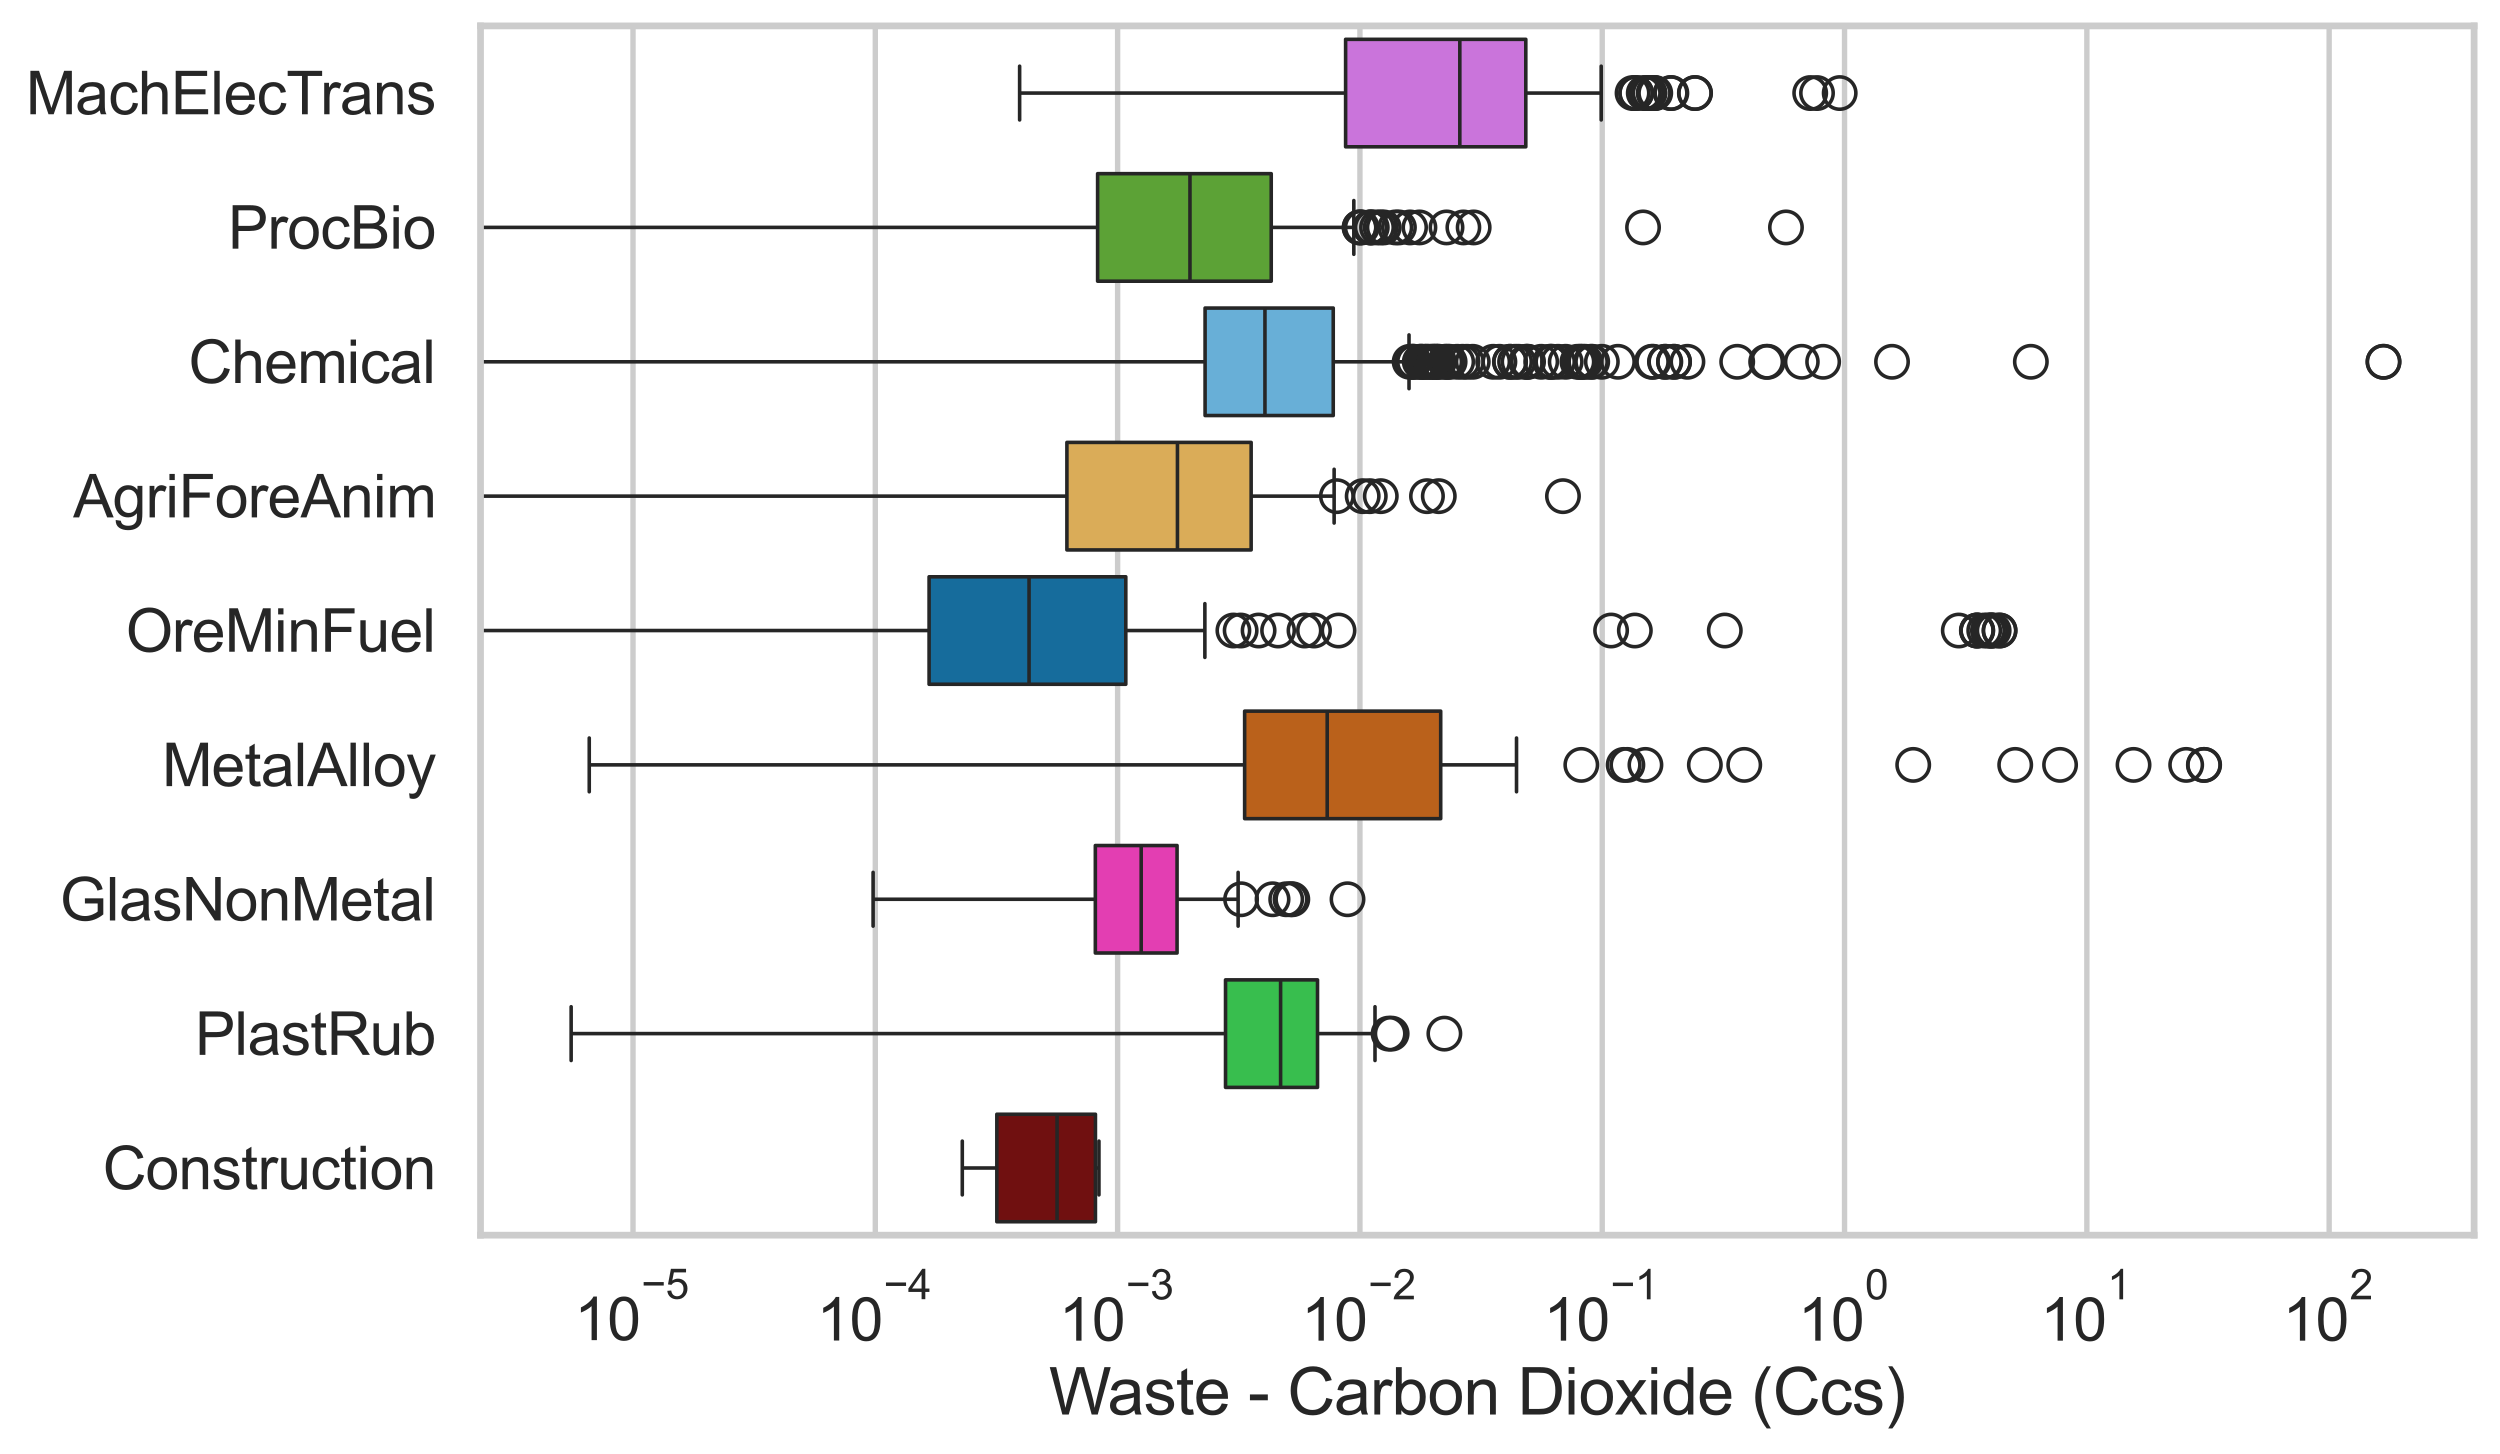 <?xml version="1.0" encoding="utf-8" standalone="no"?>
<!DOCTYPE svg PUBLIC "-//W3C//DTD SVG 1.1//EN"
  "http://www.w3.org/Graphics/SVG/1.1/DTD/svg11.dtd">
<svg xmlns:xlink="http://www.w3.org/1999/xlink" width="695.577pt" height="404.551pt" viewBox="0 0 695.577 404.551" xmlns="http://www.w3.org/2000/svg" version="1.1">
 <defs>
  <style type="text/css">*{stroke-linejoin: round; stroke-linecap: butt}</style>
 </defs>
 <g id="figure_1">
  <g id="patch_1">
   <path d="M 0 404.551 
L 695.577 404.551 
L 695.577 0 
L 0 0 
z
" style="fill: #ffffff"/>
  </g>
  <g id="axes_1">
   <g id="patch_2">
    <path d="M 133.697 343.665 
L 688.377 343.665 
L 688.377 7.2 
L 133.697 7.2 
z
" style="fill: #ffffff"/>
   </g>
   <g id="matplotlib.axis_1">
    <g id="xtick_1">
     <g id="line2d_1">
      <path d="M 176.121 343.665 
L 176.121 7.2 
" clip-path="url(#p9cb88ad5e9)" style="fill: none; stroke: #cccccc; stroke-width: 1.5; stroke-linecap: round"/>
     </g>
     <g id="text_1">
      <!-- $\mathdefault{10^{-5}}$ -->
      <g style="fill: #262626" transform="translate(159.786 373.015) scale(0.165 -0.165)">
       <defs>
        <path id="ArialMT-31" d="M 2384 0 
L 1822 0 
L 1822 3584 
Q 1619 3391 1289 3197 
Q 959 3003 697 2906 
L 697 3450 
Q 1169 3672 1522 3987 
Q 1875 4303 2022 4600 
L 2384 4600 
L 2384 0 
z
" transform="scale(0.016)"/>
        <path id="ArialMT-30" d="M 266 2259 
Q 266 3072 433 3567 
Q 600 4063 929 4331 
Q 1259 4600 1759 4600 
Q 2128 4600 2406 4451 
Q 2684 4303 2865 4023 
Q 3047 3744 3150 3342 
Q 3253 2941 3253 2259 
Q 3253 1453 3087 958 
Q 2922 463 2592 192 
Q 2263 -78 1759 -78 
Q 1097 -78 719 397 
Q 266 969 266 2259 
z
M 844 2259 
Q 844 1131 1108 757 
Q 1372 384 1759 384 
Q 2147 384 2411 759 
Q 2675 1134 2675 2259 
Q 2675 3391 2411 3762 
Q 2147 4134 1753 4134 
Q 1366 4134 1134 3806 
Q 844 3388 844 2259 
z
" transform="scale(0.016)"/>
        <path id="ArialMT-2212" d="M 3381 1997 
L 356 1997 
L 356 2522 
L 3381 2522 
L 3381 1997 
z
" transform="scale(0.016)"/>
        <path id="ArialMT-35" d="M 266 1200 
L 856 1250 
Q 922 819 1161 601 
Q 1400 384 1738 384 
Q 2144 384 2425 690 
Q 2706 997 2706 1503 
Q 2706 1984 2436 2262 
Q 2166 2541 1728 2541 
Q 1456 2541 1237 2417 
Q 1019 2294 894 2097 
L 366 2166 
L 809 4519 
L 3088 4519 
L 3088 3981 
L 1259 3981 
L 1013 2750 
Q 1425 3038 1878 3038 
Q 2478 3038 2890 2622 
Q 3303 2206 3303 1553 
Q 3303 931 2941 478 
Q 2500 -78 1738 -78 
Q 1113 -78 717 272 
Q 322 622 266 1200 
z
" transform="scale(0.016)"/>
       </defs>
       <use xlink:href="#ArialMT-31" transform="translate(0 0.88)"/>
       <use xlink:href="#ArialMT-30" transform="translate(55.615 0.88)"/>
       <use xlink:href="#ArialMT-2212" transform="translate(112.973 70.573) scale(0.7)"/>
       <use xlink:href="#ArialMT-35" transform="translate(153.852 70.573) scale(0.7)"/>
      </g>
     </g>
    </g>
    <g id="xtick_2">
     <g id="line2d_2">
      <path d="M 243.539 343.665 
L 243.539 7.2 
" clip-path="url(#p9cb88ad5e9)" style="fill: none; stroke: #cccccc; stroke-width: 1.5; stroke-linecap: round"/>
     </g>
     <g id="text_2">
      <!-- $\mathdefault{10^{-4}}$ -->
      <g style="fill: #262626" transform="translate(227.204 373.015) scale(0.165 -0.165)">
       <defs>
        <path id="ArialMT-34" d="M 2069 0 
L 2069 1097 
L 81 1097 
L 81 1613 
L 2172 4581 
L 2631 4581 
L 2631 1613 
L 3250 1613 
L 3250 1097 
L 2631 1097 
L 2631 0 
L 2069 0 
z
M 2069 1613 
L 2069 3678 
L 634 1613 
L 2069 1613 
z
" transform="scale(0.016)"/>
       </defs>
       <use xlink:href="#ArialMT-31" transform="translate(0 0.202)"/>
       <use xlink:href="#ArialMT-30" transform="translate(55.615 0.202)"/>
       <use xlink:href="#ArialMT-2212" transform="translate(112.973 69.895) scale(0.7)"/>
       <use xlink:href="#ArialMT-34" transform="translate(153.852 69.895) scale(0.7)"/>
      </g>
     </g>
    </g>
    <g id="xtick_3">
     <g id="line2d_3">
      <path d="M 310.956 343.665 
L 310.956 7.2 
" clip-path="url(#p9cb88ad5e9)" style="fill: none; stroke: #cccccc; stroke-width: 1.5; stroke-linecap: round"/>
     </g>
     <g id="text_3">
      <!-- $\mathdefault{10^{-3}}$ -->
      <g style="fill: #262626" transform="translate(294.621 373.18) scale(0.165 -0.165)">
       <defs>
        <path id="ArialMT-33" d="M 269 1209 
L 831 1284 
Q 928 806 1161 595 
Q 1394 384 1728 384 
Q 2125 384 2398 659 
Q 2672 934 2672 1341 
Q 2672 1728 2419 1979 
Q 2166 2231 1775 2231 
Q 1616 2231 1378 2169 
L 1441 2663 
Q 1497 2656 1531 2656 
Q 1891 2656 2178 2843 
Q 2466 3031 2466 3422 
Q 2466 3731 2256 3934 
Q 2047 4138 1716 4138 
Q 1388 4138 1169 3931 
Q 950 3725 888 3313 
L 325 3413 
Q 428 3978 793 4289 
Q 1159 4600 1703 4600 
Q 2078 4600 2393 4439 
Q 2709 4278 2876 4000 
Q 3044 3722 3044 3409 
Q 3044 3113 2884 2869 
Q 2725 2625 2413 2481 
Q 2819 2388 3044 2092 
Q 3269 1797 3269 1353 
Q 3269 753 2831 336 
Q 2394 -81 1725 -81 
Q 1122 -81 723 278 
Q 325 638 269 1209 
z
" transform="scale(0.016)"/>
       </defs>
       <use xlink:href="#ArialMT-31" transform="translate(0 0.994)"/>
       <use xlink:href="#ArialMT-30" transform="translate(55.615 0.994)"/>
       <use xlink:href="#ArialMT-2212" transform="translate(112.973 70.688) scale(0.7)"/>
       <use xlink:href="#ArialMT-33" transform="translate(153.852 70.688) scale(0.7)"/>
      </g>
     </g>
    </g>
    <g id="xtick_4">
     <g id="line2d_4">
      <path d="M 378.373 343.665 
L 378.373 7.2 
" clip-path="url(#p9cb88ad5e9)" style="fill: none; stroke: #cccccc; stroke-width: 1.5; stroke-linecap: round"/>
     </g>
     <g id="text_4">
      <!-- $\mathdefault{10^{-2}}$ -->
      <g style="fill: #262626" transform="translate(362.038 373.18) scale(0.165 -0.165)">
       <defs>
        <path id="ArialMT-32" d="M 3222 541 
L 3222 0 
L 194 0 
Q 188 203 259 391 
Q 375 700 629 1000 
Q 884 1300 1366 1694 
Q 2113 2306 2375 2664 
Q 2638 3022 2638 3341 
Q 2638 3675 2398 3904 
Q 2159 4134 1775 4134 
Q 1369 4134 1125 3890 
Q 881 3647 878 3216 
L 300 3275 
Q 359 3922 746 4261 
Q 1134 4600 1788 4600 
Q 2447 4600 2831 4234 
Q 3216 3869 3216 3328 
Q 3216 3053 3103 2787 
Q 2991 2522 2730 2228 
Q 2469 1934 1863 1422 
Q 1356 997 1212 845 
Q 1069 694 975 541 
L 3222 541 
z
" transform="scale(0.016)"/>
       </defs>
       <use xlink:href="#ArialMT-31" transform="translate(0 0.994)"/>
       <use xlink:href="#ArialMT-30" transform="translate(55.615 0.994)"/>
       <use xlink:href="#ArialMT-2212" transform="translate(112.973 70.688) scale(0.7)"/>
       <use xlink:href="#ArialMT-32" transform="translate(153.852 70.688) scale(0.7)"/>
      </g>
     </g>
    </g>
    <g id="xtick_5">
     <g id="line2d_5">
      <path d="M 445.79 343.665 
L 445.79 7.2 
" clip-path="url(#p9cb88ad5e9)" style="fill: none; stroke: #cccccc; stroke-width: 1.5; stroke-linecap: round"/>
     </g>
     <g id="text_5">
      <!-- $\mathdefault{10^{-1}}$ -->
      <g style="fill: #262626" transform="translate(429.455 373.18) scale(0.165 -0.165)">
       <use xlink:href="#ArialMT-31" transform="translate(0 0.994)"/>
       <use xlink:href="#ArialMT-30" transform="translate(55.615 0.994)"/>
       <use xlink:href="#ArialMT-2212" transform="translate(112.973 70.688) scale(0.7)"/>
       <use xlink:href="#ArialMT-31" transform="translate(153.852 70.688) scale(0.7)"/>
      </g>
     </g>
    </g>
    <g id="xtick_6">
     <g id="line2d_6">
      <path d="M 513.208 343.665 
L 513.208 7.2 
" clip-path="url(#p9cb88ad5e9)" style="fill: none; stroke: #cccccc; stroke-width: 1.5; stroke-linecap: round"/>
     </g>
     <g id="text_6">
      <!-- $\mathdefault{10^{0}}$ -->
      <g style="fill: #262626" transform="translate(500.255 373.18) scale(0.165 -0.165)">
       <use xlink:href="#ArialMT-31" transform="translate(0 0.994)"/>
       <use xlink:href="#ArialMT-30" transform="translate(55.615 0.994)"/>
       <use xlink:href="#ArialMT-30" transform="translate(112.973 70.688) scale(0.7)"/>
      </g>
     </g>
    </g>
    <g id="xtick_7">
     <g id="line2d_7">
      <path d="M 580.625 343.665 
L 580.625 7.2 
" clip-path="url(#p9cb88ad5e9)" style="fill: none; stroke: #cccccc; stroke-width: 1.5; stroke-linecap: round"/>
     </g>
     <g id="text_7">
      <!-- $\mathdefault{10^{1}}$ -->
      <g style="fill: #262626" transform="translate(567.672 373.18) scale(0.165 -0.165)">
       <use xlink:href="#ArialMT-31" transform="translate(0 0.994)"/>
       <use xlink:href="#ArialMT-30" transform="translate(55.615 0.994)"/>
       <use xlink:href="#ArialMT-31" transform="translate(112.973 70.688) scale(0.7)"/>
      </g>
     </g>
    </g>
    <g id="xtick_8">
     <g id="line2d_8">
      <path d="M 648.042 343.665 
L 648.042 7.2 
" clip-path="url(#p9cb88ad5e9)" style="fill: none; stroke: #cccccc; stroke-width: 1.5; stroke-linecap: round"/>
     </g>
     <g id="text_8">
      <!-- $\mathdefault{10^{2}}$ -->
      <g style="fill: #262626" transform="translate(635.09 373.18) scale(0.165 -0.165)">
       <use xlink:href="#ArialMT-31" transform="translate(0 0.994)"/>
       <use xlink:href="#ArialMT-30" transform="translate(55.615 0.994)"/>
       <use xlink:href="#ArialMT-32" transform="translate(112.973 70.688) scale(0.7)"/>
      </g>
     </g>
    </g>
    <g id="xtick_9"/>
    <g id="xtick_10"/>
    <g id="xtick_11"/>
    <g id="xtick_12"/>
    <g id="xtick_13"/>
    <g id="xtick_14"/>
    <g id="xtick_15"/>
    <g id="xtick_16"/>
    <g id="xtick_17"/>
    <g id="xtick_18"/>
    <g id="xtick_19"/>
    <g id="xtick_20"/>
    <g id="xtick_21"/>
    <g id="xtick_22"/>
    <g id="xtick_23"/>
    <g id="xtick_24"/>
    <g id="xtick_25"/>
    <g id="xtick_26"/>
    <g id="xtick_27"/>
    <g id="xtick_28"/>
    <g id="xtick_29"/>
    <g id="xtick_30"/>
    <g id="xtick_31"/>
    <g id="xtick_32"/>
    <g id="xtick_33"/>
    <g id="xtick_34"/>
    <g id="xtick_35"/>
    <g id="xtick_36"/>
    <g id="xtick_37"/>
    <g id="xtick_38"/>
    <g id="xtick_39"/>
    <g id="xtick_40"/>
    <g id="xtick_41"/>
    <g id="xtick_42"/>
    <g id="xtick_43"/>
    <g id="xtick_44"/>
    <g id="xtick_45"/>
    <g id="xtick_46"/>
    <g id="xtick_47"/>
    <g id="xtick_48"/>
    <g id="xtick_49"/>
    <g id="xtick_50"/>
    <g id="xtick_51"/>
    <g id="xtick_52"/>
    <g id="xtick_53"/>
    <g id="xtick_54"/>
    <g id="xtick_55"/>
    <g id="xtick_56"/>
    <g id="xtick_57"/>
    <g id="xtick_58"/>
    <g id="xtick_59"/>
    <g id="xtick_60"/>
    <g id="xtick_61"/>
    <g id="xtick_62"/>
    <g id="xtick_63"/>
    <g id="xtick_64"/>
    <g id="xtick_65"/>
    <g id="xtick_66"/>
    <g id="xtick_67"/>
    <g id="xtick_68"/>
    <g id="xtick_69"/>
    <g id="xtick_70"/>
    <g id="xtick_71"/>
    <g id="xtick_72"/>
    <g id="xtick_73"/>
    <g id="text_9">
     <!-- Waste - Carbon Dioxide (Ccs) -->
     <g style="fill: #262626" transform="translate(291.849 393.563) scale(0.18 -0.18)">
      <defs>
       <path id="ArialMT-57" d="M 1294 0 
L 78 4581 
L 700 4581 
L 1397 1578 
Q 1509 1106 1591 641 
Q 1766 1375 1797 1488 
L 2669 4581 
L 3400 4581 
L 4056 2263 
Q 4303 1400 4413 641 
Q 4500 1075 4641 1638 
L 5359 4581 
L 5969 4581 
L 4713 0 
L 4128 0 
L 3163 3491 
Q 3041 3928 3019 4028 
Q 2947 3713 2884 3491 
L 1913 0 
L 1294 0 
z
" transform="scale(0.016)"/>
       <path id="ArialMT-61" d="M 2588 409 
Q 2275 144 1986 34 
Q 1697 -75 1366 -75 
Q 819 -75 525 192 
Q 231 459 231 875 
Q 231 1119 342 1320 
Q 453 1522 633 1644 
Q 813 1766 1038 1828 
Q 1203 1872 1538 1913 
Q 2219 1994 2541 2106 
Q 2544 2222 2544 2253 
Q 2544 2597 2384 2738 
Q 2169 2928 1744 2928 
Q 1347 2928 1158 2789 
Q 969 2650 878 2297 
L 328 2372 
Q 403 2725 575 2942 
Q 747 3159 1072 3276 
Q 1397 3394 1825 3394 
Q 2250 3394 2515 3294 
Q 2781 3194 2906 3042 
Q 3031 2891 3081 2659 
Q 3109 2516 3109 2141 
L 3109 1391 
Q 3109 606 3145 398 
Q 3181 191 3288 0 
L 2700 0 
Q 2613 175 2588 409 
z
M 2541 1666 
Q 2234 1541 1622 1453 
Q 1275 1403 1131 1340 
Q 988 1278 909 1158 
Q 831 1038 831 891 
Q 831 666 1001 516 
Q 1172 366 1500 366 
Q 1825 366 2078 508 
Q 2331 650 2450 897 
Q 2541 1088 2541 1459 
L 2541 1666 
z
" transform="scale(0.016)"/>
       <path id="ArialMT-73" d="M 197 991 
L 753 1078 
Q 800 744 1014 566 
Q 1228 388 1613 388 
Q 2000 388 2187 545 
Q 2375 703 2375 916 
Q 2375 1106 2209 1216 
Q 2094 1291 1634 1406 
Q 1016 1563 777 1677 
Q 538 1791 414 1992 
Q 291 2194 291 2438 
Q 291 2659 392 2848 
Q 494 3038 669 3163 
Q 800 3259 1026 3326 
Q 1253 3394 1513 3394 
Q 1903 3394 2198 3281 
Q 2494 3169 2634 2976 
Q 2775 2784 2828 2463 
L 2278 2388 
Q 2241 2644 2061 2787 
Q 1881 2931 1553 2931 
Q 1166 2931 1000 2803 
Q 834 2675 834 2503 
Q 834 2394 903 2306 
Q 972 2216 1119 2156 
Q 1203 2125 1616 2013 
Q 2213 1853 2448 1751 
Q 2684 1650 2818 1456 
Q 2953 1263 2953 975 
Q 2953 694 2789 445 
Q 2625 197 2315 61 
Q 2006 -75 1616 -75 
Q 969 -75 630 194 
Q 291 463 197 991 
z
" transform="scale(0.016)"/>
       <path id="ArialMT-74" d="M 1650 503 
L 1731 6 
Q 1494 -44 1306 -44 
Q 1000 -44 831 53 
Q 663 150 594 308 
Q 525 466 525 972 
L 525 2881 
L 113 2881 
L 113 3319 
L 525 3319 
L 525 4141 
L 1084 4478 
L 1084 3319 
L 1650 3319 
L 1650 2881 
L 1084 2881 
L 1084 941 
Q 1084 700 1114 631 
Q 1144 563 1211 522 
Q 1278 481 1403 481 
Q 1497 481 1650 503 
z
" transform="scale(0.016)"/>
       <path id="ArialMT-65" d="M 2694 1069 
L 3275 997 
Q 3138 488 2766 206 
Q 2394 -75 1816 -75 
Q 1088 -75 661 373 
Q 234 822 234 1631 
Q 234 2469 665 2931 
Q 1097 3394 1784 3394 
Q 2450 3394 2872 2941 
Q 3294 2488 3294 1666 
Q 3294 1616 3291 1516 
L 816 1516 
Q 847 969 1125 678 
Q 1403 388 1819 388 
Q 2128 388 2347 550 
Q 2566 713 2694 1069 
z
M 847 1978 
L 2700 1978 
Q 2663 2397 2488 2606 
Q 2219 2931 1791 2931 
Q 1403 2931 1139 2672 
Q 875 2413 847 1978 
z
" transform="scale(0.016)"/>
       <path id="ArialMT-20" transform="scale(0.016)"/>
       <path id="ArialMT-2d" d="M 203 1375 
L 203 1941 
L 1931 1941 
L 1931 1375 
L 203 1375 
z
" transform="scale(0.016)"/>
       <path id="ArialMT-43" d="M 3763 1606 
L 4369 1453 
Q 4178 706 3683 314 
Q 3188 -78 2472 -78 
Q 1731 -78 1267 223 
Q 803 525 561 1097 
Q 319 1669 319 2325 
Q 319 3041 592 3573 
Q 866 4106 1370 4382 
Q 1875 4659 2481 4659 
Q 3169 4659 3637 4309 
Q 4106 3959 4291 3325 
L 3694 3184 
Q 3534 3684 3231 3912 
Q 2928 4141 2469 4141 
Q 1941 4141 1586 3887 
Q 1231 3634 1087 3207 
Q 944 2781 944 2328 
Q 944 1744 1114 1308 
Q 1284 872 1643 656 
Q 2003 441 2422 441 
Q 2931 441 3284 734 
Q 3638 1028 3763 1606 
z
" transform="scale(0.016)"/>
       <path id="ArialMT-72" d="M 416 0 
L 416 3319 
L 922 3319 
L 922 2816 
Q 1116 3169 1280 3281 
Q 1444 3394 1641 3394 
Q 1925 3394 2219 3213 
L 2025 2691 
Q 1819 2813 1613 2813 
Q 1428 2813 1281 2702 
Q 1134 2591 1072 2394 
Q 978 2094 978 1738 
L 978 0 
L 416 0 
z
" transform="scale(0.016)"/>
       <path id="ArialMT-62" d="M 941 0 
L 419 0 
L 419 4581 
L 981 4581 
L 981 2947 
Q 1338 3394 1891 3394 
Q 2197 3394 2470 3270 
Q 2744 3147 2920 2923 
Q 3097 2700 3197 2384 
Q 3297 2069 3297 1709 
Q 3297 856 2875 390 
Q 2453 -75 1863 -75 
Q 1275 -75 941 416 
L 941 0 
z
M 934 1684 
Q 934 1088 1097 822 
Q 1363 388 1816 388 
Q 2184 388 2453 708 
Q 2722 1028 2722 1663 
Q 2722 2313 2464 2622 
Q 2206 2931 1841 2931 
Q 1472 2931 1203 2611 
Q 934 2291 934 1684 
z
" transform="scale(0.016)"/>
       <path id="ArialMT-6f" d="M 213 1659 
Q 213 2581 725 3025 
Q 1153 3394 1769 3394 
Q 2453 3394 2887 2945 
Q 3322 2497 3322 1706 
Q 3322 1066 3130 698 
Q 2938 331 2570 128 
Q 2203 -75 1769 -75 
Q 1072 -75 642 372 
Q 213 819 213 1659 
z
M 791 1659 
Q 791 1022 1069 705 
Q 1347 388 1769 388 
Q 2188 388 2466 706 
Q 2744 1025 2744 1678 
Q 2744 2294 2464 2611 
Q 2184 2928 1769 2928 
Q 1347 2928 1069 2612 
Q 791 2297 791 1659 
z
" transform="scale(0.016)"/>
       <path id="ArialMT-6e" d="M 422 0 
L 422 3319 
L 928 3319 
L 928 2847 
Q 1294 3394 1984 3394 
Q 2284 3394 2536 3286 
Q 2788 3178 2913 3003 
Q 3038 2828 3088 2588 
Q 3119 2431 3119 2041 
L 3119 0 
L 2556 0 
L 2556 2019 
Q 2556 2363 2490 2533 
Q 2425 2703 2258 2804 
Q 2091 2906 1866 2906 
Q 1506 2906 1245 2678 
Q 984 2450 984 1813 
L 984 0 
L 422 0 
z
" transform="scale(0.016)"/>
       <path id="ArialMT-44" d="M 494 0 
L 494 4581 
L 2072 4581 
Q 2606 4581 2888 4516 
Q 3281 4425 3559 4188 
Q 3922 3881 4101 3404 
Q 4281 2928 4281 2316 
Q 4281 1794 4159 1391 
Q 4038 988 3847 723 
Q 3656 459 3429 307 
Q 3203 156 2883 78 
Q 2563 0 2147 0 
L 494 0 
z
M 1100 541 
L 2078 541 
Q 2531 541 2789 625 
Q 3047 709 3200 863 
Q 3416 1078 3536 1442 
Q 3656 1806 3656 2325 
Q 3656 3044 3420 3430 
Q 3184 3816 2847 3947 
Q 2603 4041 2063 4041 
L 1100 4041 
L 1100 541 
z
" transform="scale(0.016)"/>
       <path id="ArialMT-69" d="M 425 3934 
L 425 4581 
L 988 4581 
L 988 3934 
L 425 3934 
z
M 425 0 
L 425 3319 
L 988 3319 
L 988 0 
L 425 0 
z
" transform="scale(0.016)"/>
       <path id="ArialMT-78" d="M 47 0 
L 1259 1725 
L 138 3319 
L 841 3319 
L 1350 2541 
Q 1494 2319 1581 2169 
Q 1719 2375 1834 2534 
L 2394 3319 
L 3066 3319 
L 1919 1756 
L 3153 0 
L 2463 0 
L 1781 1031 
L 1600 1309 
L 728 0 
L 47 0 
z
" transform="scale(0.016)"/>
       <path id="ArialMT-64" d="M 2575 0 
L 2575 419 
Q 2259 -75 1647 -75 
Q 1250 -75 917 144 
Q 584 363 401 755 
Q 219 1147 219 1656 
Q 219 2153 384 2558 
Q 550 2963 881 3178 
Q 1213 3394 1622 3394 
Q 1922 3394 2156 3267 
Q 2391 3141 2538 2938 
L 2538 4581 
L 3097 4581 
L 3097 0 
L 2575 0 
z
M 797 1656 
Q 797 1019 1065 703 
Q 1334 388 1700 388 
Q 2069 388 2326 689 
Q 2584 991 2584 1609 
Q 2584 2291 2321 2609 
Q 2059 2928 1675 2928 
Q 1300 2928 1048 2622 
Q 797 2316 797 1656 
z
" transform="scale(0.016)"/>
       <path id="ArialMT-28" d="M 1497 -1347 
Q 1031 -759 709 28 
Q 388 816 388 1659 
Q 388 2403 628 3084 
Q 909 3875 1497 4659 
L 1900 4659 
Q 1522 4009 1400 3731 
Q 1209 3300 1100 2831 
Q 966 2247 966 1656 
Q 966 153 1900 -1347 
L 1497 -1347 
z
" transform="scale(0.016)"/>
       <path id="ArialMT-63" d="M 2588 1216 
L 3141 1144 
Q 3050 572 2676 248 
Q 2303 -75 1759 -75 
Q 1078 -75 664 370 
Q 250 816 250 1647 
Q 250 2184 428 2587 
Q 606 2991 970 3192 
Q 1334 3394 1763 3394 
Q 2303 3394 2647 3120 
Q 2991 2847 3088 2344 
L 2541 2259 
Q 2463 2594 2264 2762 
Q 2066 2931 1784 2931 
Q 1359 2931 1093 2626 
Q 828 2322 828 1663 
Q 828 994 1084 691 
Q 1341 388 1753 388 
Q 2084 388 2306 591 
Q 2528 794 2588 1216 
z
" transform="scale(0.016)"/>
       <path id="ArialMT-29" d="M 791 -1347 
L 388 -1347 
Q 1322 153 1322 1656 
Q 1322 2244 1188 2822 
Q 1081 3291 891 3722 
Q 769 4003 388 4659 
L 791 4659 
Q 1378 3875 1659 3084 
Q 1900 2403 1900 1659 
Q 1900 816 1576 28 
Q 1253 -759 791 -1347 
z
" transform="scale(0.016)"/>
      </defs>
      <use xlink:href="#ArialMT-57"/>
      <use xlink:href="#ArialMT-61" transform="translate(90.635 0)"/>
      <use xlink:href="#ArialMT-73" transform="translate(146.25 0)"/>
      <use xlink:href="#ArialMT-74" transform="translate(196.25 0)"/>
      <use xlink:href="#ArialMT-65" transform="translate(224.033 0)"/>
      <use xlink:href="#ArialMT-20" transform="translate(279.648 0)"/>
      <use xlink:href="#ArialMT-2d" transform="translate(307.432 0)"/>
      <use xlink:href="#ArialMT-20" transform="translate(340.732 0)"/>
      <use xlink:href="#ArialMT-43" transform="translate(368.516 0)"/>
      <use xlink:href="#ArialMT-61" transform="translate(440.732 0)"/>
      <use xlink:href="#ArialMT-72" transform="translate(496.348 0)"/>
      <use xlink:href="#ArialMT-62" transform="translate(529.648 0)"/>
      <use xlink:href="#ArialMT-6f" transform="translate(585.264 0)"/>
      <use xlink:href="#ArialMT-6e" transform="translate(640.879 0)"/>
      <use xlink:href="#ArialMT-20" transform="translate(696.494 0)"/>
      <use xlink:href="#ArialMT-44" transform="translate(724.277 0)"/>
      <use xlink:href="#ArialMT-69" transform="translate(796.494 0)"/>
      <use xlink:href="#ArialMT-6f" transform="translate(818.711 0)"/>
      <use xlink:href="#ArialMT-78" transform="translate(874.326 0)"/>
      <use xlink:href="#ArialMT-69" transform="translate(924.326 0)"/>
      <use xlink:href="#ArialMT-64" transform="translate(946.543 0)"/>
      <use xlink:href="#ArialMT-65" transform="translate(1002.158 0)"/>
      <use xlink:href="#ArialMT-20" transform="translate(1057.773 0)"/>
      <use xlink:href="#ArialMT-28" transform="translate(1085.557 0)"/>
      <use xlink:href="#ArialMT-43" transform="translate(1118.857 0)"/>
      <use xlink:href="#ArialMT-63" transform="translate(1191.074 0)"/>
      <use xlink:href="#ArialMT-73" transform="translate(1241.074 0)"/>
      <use xlink:href="#ArialMT-29" transform="translate(1291.074 0)"/>
     </g>
    </g>
   </g>
   <g id="matplotlib.axis_2">
    <g id="ytick_1">
     <g id="text_10">
      <!-- MachElecTrans -->
      <g style="fill: #262626" transform="translate(7.2 31.798) scale(0.165 -0.165)">
       <defs>
        <path id="ArialMT-4d" d="M 475 0 
L 475 4581 
L 1388 4581 
L 2472 1338 
Q 2622 884 2691 659 
Q 2769 909 2934 1394 
L 4031 4581 
L 4847 4581 
L 4847 0 
L 4263 0 
L 4263 3834 
L 2931 0 
L 2384 0 
L 1059 3900 
L 1059 0 
L 475 0 
z
" transform="scale(0.016)"/>
        <path id="ArialMT-68" d="M 422 0 
L 422 4581 
L 984 4581 
L 984 2938 
Q 1378 3394 1978 3394 
Q 2347 3394 2619 3248 
Q 2891 3103 3008 2847 
Q 3125 2591 3125 2103 
L 3125 0 
L 2563 0 
L 2563 2103 
Q 2563 2525 2380 2717 
Q 2197 2909 1863 2909 
Q 1613 2909 1392 2779 
Q 1172 2650 1078 2428 
Q 984 2206 984 1816 
L 984 0 
L 422 0 
z
" transform="scale(0.016)"/>
        <path id="ArialMT-45" d="M 506 0 
L 506 4581 
L 3819 4581 
L 3819 4041 
L 1113 4041 
L 1113 2638 
L 3647 2638 
L 3647 2100 
L 1113 2100 
L 1113 541 
L 3925 541 
L 3925 0 
L 506 0 
z
" transform="scale(0.016)"/>
        <path id="ArialMT-6c" d="M 409 0 
L 409 4581 
L 972 4581 
L 972 0 
L 409 0 
z
" transform="scale(0.016)"/>
        <path id="ArialMT-54" d="M 1659 0 
L 1659 4041 
L 150 4041 
L 150 4581 
L 3781 4581 
L 3781 4041 
L 2266 4041 
L 2266 0 
L 1659 0 
z
" transform="scale(0.016)"/>
       </defs>
       <use xlink:href="#ArialMT-4d"/>
       <use xlink:href="#ArialMT-61" transform="translate(83.301 0)"/>
       <use xlink:href="#ArialMT-63" transform="translate(138.916 0)"/>
       <use xlink:href="#ArialMT-68" transform="translate(188.916 0)"/>
       <use xlink:href="#ArialMT-45" transform="translate(244.531 0)"/>
       <use xlink:href="#ArialMT-6c" transform="translate(311.23 0)"/>
       <use xlink:href="#ArialMT-65" transform="translate(333.447 0)"/>
       <use xlink:href="#ArialMT-63" transform="translate(389.062 0)"/>
       <use xlink:href="#ArialMT-54" transform="translate(439.062 0)"/>
       <use xlink:href="#ArialMT-72" transform="translate(496.396 0)"/>
       <use xlink:href="#ArialMT-61" transform="translate(529.697 0)"/>
       <use xlink:href="#ArialMT-6e" transform="translate(585.312 0)"/>
       <use xlink:href="#ArialMT-73" transform="translate(640.928 0)"/>
      </g>
     </g>
    </g>
    <g id="ytick_2">
     <g id="text_11">
      <!-- ProcBio -->
      <g style="fill: #262626" transform="translate(63.424 69.183) scale(0.165 -0.165)">
       <defs>
        <path id="ArialMT-50" d="M 494 0 
L 494 4581 
L 2222 4581 
Q 2678 4581 2919 4538 
Q 3256 4481 3484 4323 
Q 3713 4166 3852 3881 
Q 3991 3597 3991 3256 
Q 3991 2672 3619 2267 
Q 3247 1863 2275 1863 
L 1100 1863 
L 1100 0 
L 494 0 
z
M 1100 2403 
L 2284 2403 
Q 2872 2403 3119 2622 
Q 3366 2841 3366 3238 
Q 3366 3525 3220 3729 
Q 3075 3934 2838 4000 
Q 2684 4041 2272 4041 
L 1100 4041 
L 1100 2403 
z
" transform="scale(0.016)"/>
        <path id="ArialMT-42" d="M 469 0 
L 469 4581 
L 2188 4581 
Q 2713 4581 3030 4442 
Q 3347 4303 3526 4014 
Q 3706 3725 3706 3409 
Q 3706 3116 3547 2856 
Q 3388 2597 3066 2438 
Q 3481 2316 3704 2022 
Q 3928 1728 3928 1328 
Q 3928 1006 3792 729 
Q 3656 453 3456 303 
Q 3256 153 2954 76 
Q 2653 0 2216 0 
L 469 0 
z
M 1075 2656 
L 2066 2656 
Q 2469 2656 2644 2709 
Q 2875 2778 2992 2937 
Q 3109 3097 3109 3338 
Q 3109 3566 3000 3739 
Q 2891 3913 2687 3977 
Q 2484 4041 1991 4041 
L 1075 4041 
L 1075 2656 
z
M 1075 541 
L 2216 541 
Q 2509 541 2628 563 
Q 2838 600 2978 687 
Q 3119 775 3209 942 
Q 3300 1109 3300 1328 
Q 3300 1584 3169 1773 
Q 3038 1963 2805 2039 
Q 2572 2116 2134 2116 
L 1075 2116 
L 1075 541 
z
" transform="scale(0.016)"/>
       </defs>
       <use xlink:href="#ArialMT-50"/>
       <use xlink:href="#ArialMT-72" transform="translate(66.699 0)"/>
       <use xlink:href="#ArialMT-6f" transform="translate(100 0)"/>
       <use xlink:href="#ArialMT-63" transform="translate(155.615 0)"/>
       <use xlink:href="#ArialMT-42" transform="translate(205.615 0)"/>
       <use xlink:href="#ArialMT-69" transform="translate(272.314 0)"/>
       <use xlink:href="#ArialMT-6f" transform="translate(294.531 0)"/>
      </g>
     </g>
    </g>
    <g id="ytick_3">
     <g id="text_12">
      <!-- Chemical -->
      <g style="fill: #262626" transform="translate(52.428 106.568) scale(0.165 -0.165)">
       <defs>
        <path id="ArialMT-6d" d="M 422 0 
L 422 3319 
L 925 3319 
L 925 2853 
Q 1081 3097 1340 3245 
Q 1600 3394 1931 3394 
Q 2300 3394 2536 3241 
Q 2772 3088 2869 2813 
Q 3263 3394 3894 3394 
Q 4388 3394 4653 3120 
Q 4919 2847 4919 2278 
L 4919 0 
L 4359 0 
L 4359 2091 
Q 4359 2428 4304 2576 
Q 4250 2725 4106 2815 
Q 3963 2906 3769 2906 
Q 3419 2906 3187 2673 
Q 2956 2441 2956 1928 
L 2956 0 
L 2394 0 
L 2394 2156 
Q 2394 2531 2256 2718 
Q 2119 2906 1806 2906 
Q 1569 2906 1367 2781 
Q 1166 2656 1075 2415 
Q 984 2175 984 1722 
L 984 0 
L 422 0 
z
" transform="scale(0.016)"/>
       </defs>
       <use xlink:href="#ArialMT-43"/>
       <use xlink:href="#ArialMT-68" transform="translate(72.217 0)"/>
       <use xlink:href="#ArialMT-65" transform="translate(127.832 0)"/>
       <use xlink:href="#ArialMT-6d" transform="translate(183.447 0)"/>
       <use xlink:href="#ArialMT-69" transform="translate(266.748 0)"/>
       <use xlink:href="#ArialMT-63" transform="translate(288.965 0)"/>
       <use xlink:href="#ArialMT-61" transform="translate(338.965 0)"/>
       <use xlink:href="#ArialMT-6c" transform="translate(394.58 0)"/>
      </g>
     </g>
    </g>
    <g id="ytick_4">
     <g id="text_13">
      <!-- AgriForeAnim -->
      <g style="fill: #262626" transform="translate(20.341 143.953) scale(0.165 -0.165)">
       <defs>
        <path id="ArialMT-41" d="M -9 0 
L 1750 4581 
L 2403 4581 
L 4278 0 
L 3588 0 
L 3053 1388 
L 1138 1388 
L 634 0 
L -9 0 
z
M 1313 1881 
L 2866 1881 
L 2388 3150 
Q 2169 3728 2063 4100 
Q 1975 3659 1816 3225 
L 1313 1881 
z
" transform="scale(0.016)"/>
        <path id="ArialMT-67" d="M 319 -275 
L 866 -356 
Q 900 -609 1056 -725 
Q 1266 -881 1628 -881 
Q 2019 -881 2231 -725 
Q 2444 -569 2519 -288 
Q 2563 -116 2559 434 
Q 2191 0 1641 0 
Q 956 0 581 494 
Q 206 988 206 1678 
Q 206 2153 378 2554 
Q 550 2956 876 3175 
Q 1203 3394 1644 3394 
Q 2231 3394 2613 2919 
L 2613 3319 
L 3131 3319 
L 3131 450 
Q 3131 -325 2973 -648 
Q 2816 -972 2473 -1159 
Q 2131 -1347 1631 -1347 
Q 1038 -1347 672 -1080 
Q 306 -813 319 -275 
z
M 784 1719 
Q 784 1066 1043 766 
Q 1303 466 1694 466 
Q 2081 466 2343 764 
Q 2606 1063 2606 1700 
Q 2606 2309 2336 2618 
Q 2066 2928 1684 2928 
Q 1309 2928 1046 2623 
Q 784 2319 784 1719 
z
" transform="scale(0.016)"/>
        <path id="ArialMT-46" d="M 525 0 
L 525 4581 
L 3616 4581 
L 3616 4041 
L 1131 4041 
L 1131 2622 
L 3281 2622 
L 3281 2081 
L 1131 2081 
L 1131 0 
L 525 0 
z
" transform="scale(0.016)"/>
       </defs>
       <use xlink:href="#ArialMT-41"/>
       <use xlink:href="#ArialMT-67" transform="translate(66.699 0)"/>
       <use xlink:href="#ArialMT-72" transform="translate(122.314 0)"/>
       <use xlink:href="#ArialMT-69" transform="translate(155.615 0)"/>
       <use xlink:href="#ArialMT-46" transform="translate(177.832 0)"/>
       <use xlink:href="#ArialMT-6f" transform="translate(238.916 0)"/>
       <use xlink:href="#ArialMT-72" transform="translate(294.531 0)"/>
       <use xlink:href="#ArialMT-65" transform="translate(327.832 0)"/>
       <use xlink:href="#ArialMT-41" transform="translate(383.447 0)"/>
       <use xlink:href="#ArialMT-6e" transform="translate(450.146 0)"/>
       <use xlink:href="#ArialMT-69" transform="translate(505.762 0)"/>
       <use xlink:href="#ArialMT-6d" transform="translate(527.979 0)"/>
      </g>
     </g>
    </g>
    <g id="ytick_5">
     <g id="text_14">
      <!-- OreMinFuel -->
      <g style="fill: #262626" transform="translate(35.013 181.337) scale(0.165 -0.165)">
       <defs>
        <path id="ArialMT-4f" d="M 309 2231 
Q 309 3372 921 4017 
Q 1534 4663 2503 4663 
Q 3138 4663 3647 4359 
Q 4156 4056 4423 3514 
Q 4691 2972 4691 2284 
Q 4691 1588 4409 1038 
Q 4128 488 3612 205 
Q 3097 -78 2500 -78 
Q 1853 -78 1343 234 
Q 834 547 571 1087 
Q 309 1628 309 2231 
z
M 934 2222 
Q 934 1394 1379 917 
Q 1825 441 2497 441 
Q 3181 441 3623 922 
Q 4066 1403 4066 2288 
Q 4066 2847 3877 3264 
Q 3688 3681 3323 3911 
Q 2959 4141 2506 4141 
Q 1863 4141 1398 3698 
Q 934 3256 934 2222 
z
" transform="scale(0.016)"/>
        <path id="ArialMT-75" d="M 2597 0 
L 2597 488 
Q 2209 -75 1544 -75 
Q 1250 -75 995 37 
Q 741 150 617 320 
Q 494 491 444 738 
Q 409 903 409 1263 
L 409 3319 
L 972 3319 
L 972 1478 
Q 972 1038 1006 884 
Q 1059 663 1231 536 
Q 1403 409 1656 409 
Q 1909 409 2131 539 
Q 2353 669 2445 892 
Q 2538 1116 2538 1541 
L 2538 3319 
L 3100 3319 
L 3100 0 
L 2597 0 
z
" transform="scale(0.016)"/>
       </defs>
       <use xlink:href="#ArialMT-4f"/>
       <use xlink:href="#ArialMT-72" transform="translate(77.783 0)"/>
       <use xlink:href="#ArialMT-65" transform="translate(111.084 0)"/>
       <use xlink:href="#ArialMT-4d" transform="translate(166.699 0)"/>
       <use xlink:href="#ArialMT-69" transform="translate(250 0)"/>
       <use xlink:href="#ArialMT-6e" transform="translate(272.217 0)"/>
       <use xlink:href="#ArialMT-46" transform="translate(327.832 0)"/>
       <use xlink:href="#ArialMT-75" transform="translate(388.916 0)"/>
       <use xlink:href="#ArialMT-65" transform="translate(444.531 0)"/>
       <use xlink:href="#ArialMT-6c" transform="translate(500.146 0)"/>
      </g>
     </g>
    </g>
    <g id="ytick_6">
     <g id="text_15">
      <!-- MetalAlloy -->
      <g style="fill: #262626" transform="translate(45.088 218.722) scale(0.165 -0.165)">
       <defs>
        <path id="ArialMT-79" d="M 397 -1278 
L 334 -750 
Q 519 -800 656 -800 
Q 844 -800 956 -737 
Q 1069 -675 1141 -563 
Q 1194 -478 1313 -144 
Q 1328 -97 1363 -6 
L 103 3319 
L 709 3319 
L 1400 1397 
Q 1534 1031 1641 628 
Q 1738 1016 1872 1384 
L 2581 3319 
L 3144 3319 
L 1881 -56 
Q 1678 -603 1566 -809 
Q 1416 -1088 1222 -1217 
Q 1028 -1347 759 -1347 
Q 597 -1347 397 -1278 
z
" transform="scale(0.016)"/>
       </defs>
       <use xlink:href="#ArialMT-4d"/>
       <use xlink:href="#ArialMT-65" transform="translate(83.301 0)"/>
       <use xlink:href="#ArialMT-74" transform="translate(138.916 0)"/>
       <use xlink:href="#ArialMT-61" transform="translate(166.699 0)"/>
       <use xlink:href="#ArialMT-6c" transform="translate(222.314 0)"/>
       <use xlink:href="#ArialMT-41" transform="translate(244.531 0)"/>
       <use xlink:href="#ArialMT-6c" transform="translate(311.23 0)"/>
       <use xlink:href="#ArialMT-6c" transform="translate(333.447 0)"/>
       <use xlink:href="#ArialMT-6f" transform="translate(355.664 0)"/>
       <use xlink:href="#ArialMT-79" transform="translate(411.279 0)"/>
      </g>
     </g>
    </g>
    <g id="ytick_7">
     <g id="text_16">
      <!-- GlasNonMetal -->
      <g style="fill: #262626" transform="translate(16.659 256.107) scale(0.165 -0.165)">
       <defs>
        <path id="ArialMT-47" d="M 2638 1797 
L 2638 2334 
L 4578 2338 
L 4578 638 
Q 4131 281 3656 101 
Q 3181 -78 2681 -78 
Q 2006 -78 1454 211 
Q 903 500 622 1047 
Q 341 1594 341 2269 
Q 341 2938 620 3517 
Q 900 4097 1425 4378 
Q 1950 4659 2634 4659 
Q 3131 4659 3532 4498 
Q 3934 4338 4162 4050 
Q 4391 3763 4509 3300 
L 3963 3150 
Q 3859 3500 3706 3700 
Q 3553 3900 3268 4020 
Q 2984 4141 2638 4141 
Q 2222 4141 1919 4014 
Q 1616 3888 1430 3681 
Q 1244 3475 1141 3228 
Q 966 2803 966 2306 
Q 966 1694 1177 1281 
Q 1388 869 1791 669 
Q 2194 469 2647 469 
Q 3041 469 3416 620 
Q 3791 772 3984 944 
L 3984 1797 
L 2638 1797 
z
" transform="scale(0.016)"/>
        <path id="ArialMT-4e" d="M 488 0 
L 488 4581 
L 1109 4581 
L 3516 984 
L 3516 4581 
L 4097 4581 
L 4097 0 
L 3475 0 
L 1069 3600 
L 1069 0 
L 488 0 
z
" transform="scale(0.016)"/>
       </defs>
       <use xlink:href="#ArialMT-47"/>
       <use xlink:href="#ArialMT-6c" transform="translate(77.783 0)"/>
       <use xlink:href="#ArialMT-61" transform="translate(100 0)"/>
       <use xlink:href="#ArialMT-73" transform="translate(155.615 0)"/>
       <use xlink:href="#ArialMT-4e" transform="translate(205.615 0)"/>
       <use xlink:href="#ArialMT-6f" transform="translate(277.832 0)"/>
       <use xlink:href="#ArialMT-6e" transform="translate(333.447 0)"/>
       <use xlink:href="#ArialMT-4d" transform="translate(389.062 0)"/>
       <use xlink:href="#ArialMT-65" transform="translate(472.363 0)"/>
       <use xlink:href="#ArialMT-74" transform="translate(527.979 0)"/>
       <use xlink:href="#ArialMT-61" transform="translate(555.762 0)"/>
       <use xlink:href="#ArialMT-6c" transform="translate(611.377 0)"/>
      </g>
     </g>
    </g>
    <g id="ytick_8">
     <g id="text_17">
      <!-- PlastRub -->
      <g style="fill: #262626" transform="translate(54.248 293.492) scale(0.165 -0.165)">
       <defs>
        <path id="ArialMT-52" d="M 503 0 
L 503 4581 
L 2534 4581 
Q 3147 4581 3465 4457 
Q 3784 4334 3975 4021 
Q 4166 3709 4166 3331 
Q 4166 2844 3850 2509 
Q 3534 2175 2875 2084 
Q 3116 1969 3241 1856 
Q 3506 1613 3744 1247 
L 4541 0 
L 3778 0 
L 3172 953 
Q 2906 1366 2734 1584 
Q 2563 1803 2427 1890 
Q 2291 1978 2150 2013 
Q 2047 2034 1813 2034 
L 1109 2034 
L 1109 0 
L 503 0 
z
M 1109 2559 
L 2413 2559 
Q 2828 2559 3062 2645 
Q 3297 2731 3419 2920 
Q 3541 3109 3541 3331 
Q 3541 3656 3305 3865 
Q 3069 4075 2559 4075 
L 1109 4075 
L 1109 2559 
z
" transform="scale(0.016)"/>
       </defs>
       <use xlink:href="#ArialMT-50"/>
       <use xlink:href="#ArialMT-6c" transform="translate(66.699 0)"/>
       <use xlink:href="#ArialMT-61" transform="translate(88.916 0)"/>
       <use xlink:href="#ArialMT-73" transform="translate(144.531 0)"/>
       <use xlink:href="#ArialMT-74" transform="translate(194.531 0)"/>
       <use xlink:href="#ArialMT-52" transform="translate(222.314 0)"/>
       <use xlink:href="#ArialMT-75" transform="translate(294.531 0)"/>
       <use xlink:href="#ArialMT-62" transform="translate(350.146 0)"/>
      </g>
     </g>
    </g>
    <g id="ytick_9">
     <g id="text_18">
      <!-- Construction -->
      <g style="fill: #262626" transform="translate(28.575 330.877) scale(0.165 -0.165)">
       <use xlink:href="#ArialMT-43"/>
       <use xlink:href="#ArialMT-6f" transform="translate(72.217 0)"/>
       <use xlink:href="#ArialMT-6e" transform="translate(127.832 0)"/>
       <use xlink:href="#ArialMT-73" transform="translate(183.447 0)"/>
       <use xlink:href="#ArialMT-74" transform="translate(233.447 0)"/>
       <use xlink:href="#ArialMT-72" transform="translate(261.23 0)"/>
       <use xlink:href="#ArialMT-75" transform="translate(294.531 0)"/>
       <use xlink:href="#ArialMT-63" transform="translate(350.146 0)"/>
       <use xlink:href="#ArialMT-74" transform="translate(400.146 0)"/>
       <use xlink:href="#ArialMT-69" transform="translate(427.93 0)"/>
       <use xlink:href="#ArialMT-6f" transform="translate(450.146 0)"/>
       <use xlink:href="#ArialMT-6e" transform="translate(505.762 0)"/>
      </g>
     </g>
    </g>
   </g>
   <g id="patch_3">
    <path d="M 374.391 10.938 
L 374.391 40.846 
L 424.525 40.846 
L 424.525 10.938 
L 374.391 10.938 
z
" clip-path="url(#p9cb88ad5e9)" style="fill: #ca74db; stroke: #262626; stroke-linejoin: miter"/>
   </g>
   <g id="line2d_9">
    <path d="M 374.391 25.892 
L 283.691 25.892 
" clip-path="url(#p9cb88ad5e9)" style="fill: none; stroke: #262626"/>
   </g>
   <g id="line2d_10">
    <path d="M 424.525 25.892 
L 445.507 25.892 
" clip-path="url(#p9cb88ad5e9)" style="fill: none; stroke: #262626"/>
   </g>
   <g id="line2d_11">
    <path d="M 283.691 18.415 
L 283.691 33.369 
" clip-path="url(#p9cb88ad5e9)" style="fill: none; stroke: #262626; stroke-linecap: round"/>
   </g>
   <g id="line2d_12">
    <path d="M 445.507 18.415 
L 445.507 33.369 
" clip-path="url(#p9cb88ad5e9)" style="fill: none; stroke: #262626; stroke-linecap: round"/>
   </g>
   <g id="line2d_13">
    <defs>
     <path id="m8c0c5abe98" d="M 0 4.5 
C 1.193 4.5 2.338 4.026 3.182 3.182 
C 4.026 2.338 4.5 1.193 4.5 0 
C 4.5 -1.193 4.026 -2.338 3.182 -3.182 
C 2.338 -4.026 1.193 -4.5 0 -4.5 
C -1.193 -4.5 -2.338 -4.026 -3.182 -3.182 
C -4.026 -2.338 -4.5 -1.193 -4.5 0 
C -4.5 1.193 -4.026 2.338 -3.182 3.182 
C -2.338 4.026 -1.193 4.5 0 4.5 
z
" style="stroke: #262626"/>
    </defs>
    <g clip-path="url(#p9cb88ad5e9)">
     <use xlink:href="#m8c0c5abe98" x="454.229" y="25.892" style="fill-opacity: 0; stroke: #262626"/>
     <use xlink:href="#m8c0c5abe98" x="460.539" y="25.892" style="fill-opacity: 0; stroke: #262626"/>
     <use xlink:href="#m8c0c5abe98" x="471.621" y="25.892" style="fill-opacity: 0; stroke: #262626"/>
     <use xlink:href="#m8c0c5abe98" x="505.549" y="25.892" style="fill-opacity: 0; stroke: #262626"/>
     <use xlink:href="#m8c0c5abe98" x="503.655" y="25.892" style="fill-opacity: 0; stroke: #262626"/>
     <use xlink:href="#m8c0c5abe98" x="457.344" y="25.892" style="fill-opacity: 0; stroke: #262626"/>
     <use xlink:href="#m8c0c5abe98" x="465.026" y="25.892" style="fill-opacity: 0; stroke: #262626"/>
     <use xlink:href="#m8c0c5abe98" x="458.978" y="25.892" style="fill-opacity: 0; stroke: #262626"/>
     <use xlink:href="#m8c0c5abe98" x="458.258" y="25.892" style="fill-opacity: 0; stroke: #262626"/>
     <use xlink:href="#m8c0c5abe98" x="455.191" y="25.892" style="fill-opacity: 0; stroke: #262626"/>
     <use xlink:href="#m8c0c5abe98" x="455.245" y="25.892" style="fill-opacity: 0; stroke: #262626"/>
     <use xlink:href="#m8c0c5abe98" x="511.858" y="25.892" style="fill-opacity: 0; stroke: #262626"/>
     <use xlink:href="#m8c0c5abe98" x="460.156" y="25.892" style="fill-opacity: 0; stroke: #262626"/>
     <use xlink:href="#m8c0c5abe98" x="471.567" y="25.892" style="fill-opacity: 0; stroke: #262626"/>
     <use xlink:href="#m8c0c5abe98" x="460.156" y="25.892" style="fill-opacity: 0; stroke: #262626"/>
     <use xlink:href="#m8c0c5abe98" x="464.83" y="25.892" style="fill-opacity: 0; stroke: #262626"/>
     <use xlink:href="#m8c0c5abe98" x="458.166" y="25.892" style="fill-opacity: 0; stroke: #262626"/>
    </g>
   </g>
   <g id="patch_4">
    <path d="M 305.391 48.323 
L 305.391 78.231 
L 353.696 78.231 
L 353.696 48.323 
L 305.391 48.323 
z
" clip-path="url(#p9cb88ad5e9)" style="fill: #5ca236; stroke: #262626; stroke-linejoin: miter"/>
   </g>
   <g id="line2d_14">
    <path d="M 305.391 63.277 
L -1 63.277 
" clip-path="url(#p9cb88ad5e9)" style="fill: none; stroke: #262626"/>
   </g>
   <g id="line2d_15">
    <path d="M 353.696 63.277 
L 376.675 63.277 
" clip-path="url(#p9cb88ad5e9)" style="fill: none; stroke: #262626"/>
   </g>
   <g id="line2d_16">
    <path clip-path="url(#p9cb88ad5e9)" style="fill: none; stroke: #262626; stroke-linecap: round"/>
   </g>
   <g id="line2d_17">
    <path d="M 376.675 55.8 
L 376.675 70.754 
" clip-path="url(#p9cb88ad5e9)" style="fill: none; stroke: #262626; stroke-linecap: round"/>
   </g>
   <g id="line2d_18">
    <g clip-path="url(#p9cb88ad5e9)">
     <use xlink:href="#m8c0c5abe98" x="381.32" y="63.277" style="fill-opacity: 0; stroke: #262626"/>
     <use xlink:href="#m8c0c5abe98" x="381.249" y="63.277" style="fill-opacity: 0; stroke: #262626"/>
     <use xlink:href="#m8c0c5abe98" x="496.911" y="63.277" style="fill-opacity: 0; stroke: #262626"/>
     <use xlink:href="#m8c0c5abe98" x="394.928" y="63.277" style="fill-opacity: 0; stroke: #262626"/>
     <use xlink:href="#m8c0c5abe98" x="410.016" y="63.277" style="fill-opacity: 0; stroke: #262626"/>
     <use xlink:href="#m8c0c5abe98" x="378.275" y="63.277" style="fill-opacity: 0; stroke: #262626"/>
     <use xlink:href="#m8c0c5abe98" x="402.464" y="63.277" style="fill-opacity: 0; stroke: #262626"/>
     <use xlink:href="#m8c0c5abe98" x="388.22" y="63.277" style="fill-opacity: 0; stroke: #262626"/>
     <use xlink:href="#m8c0c5abe98" x="457.144" y="63.277" style="fill-opacity: 0; stroke: #262626"/>
     <use xlink:href="#m8c0c5abe98" x="392.319" y="63.277" style="fill-opacity: 0; stroke: #262626"/>
     <use xlink:href="#m8c0c5abe98" x="384.135" y="63.277" style="fill-opacity: 0; stroke: #262626"/>
     <use xlink:href="#m8c0c5abe98" x="383.132" y="63.277" style="fill-opacity: 0; stroke: #262626"/>
     <use xlink:href="#m8c0c5abe98" x="378.877" y="63.277" style="fill-opacity: 0; stroke: #262626"/>
     <use xlink:href="#m8c0c5abe98" x="378.327" y="63.277" style="fill-opacity: 0; stroke: #262626"/>
     <use xlink:href="#m8c0c5abe98" x="381.669" y="63.277" style="fill-opacity: 0; stroke: #262626"/>
     <use xlink:href="#m8c0c5abe98" x="407.154" y="63.277" style="fill-opacity: 0; stroke: #262626"/>
     <use xlink:href="#m8c0c5abe98" x="385.007" y="63.277" style="fill-opacity: 0; stroke: #262626"/>
     <use xlink:href="#m8c0c5abe98" x="389.223" y="63.277" style="fill-opacity: 0; stroke: #262626"/>
    </g>
   </g>
   <g id="patch_5">
    <path d="M 335.291 85.708 
L 335.291 115.616 
L 370.948 115.616 
L 370.948 85.708 
L 335.291 85.708 
z
" clip-path="url(#p9cb88ad5e9)" style="fill: #68afd7; stroke: #262626; stroke-linejoin: miter"/>
   </g>
   <g id="line2d_19">
    <path d="M 335.291 100.662 
L -1 100.662 
" clip-path="url(#p9cb88ad5e9)" style="fill: none; stroke: #262626"/>
   </g>
   <g id="line2d_20">
    <path d="M 370.948 100.662 
L 392.033 100.662 
" clip-path="url(#p9cb88ad5e9)" style="fill: none; stroke: #262626"/>
   </g>
   <g id="line2d_21">
    <path clip-path="url(#p9cb88ad5e9)" style="fill: none; stroke: #262626; stroke-linecap: round"/>
   </g>
   <g id="line2d_22">
    <path d="M 392.033 93.185 
L 392.033 108.139 
" clip-path="url(#p9cb88ad5e9)" style="fill: none; stroke: #262626; stroke-linecap: round"/>
   </g>
   <g id="line2d_23">
    <g clip-path="url(#p9cb88ad5e9)">
     <use xlink:href="#m8c0c5abe98" x="433.497" y="100.662" style="fill-opacity: 0; stroke: #262626"/>
     <use xlink:href="#m8c0c5abe98" x="450.161" y="100.662" style="fill-opacity: 0; stroke: #262626"/>
     <use xlink:href="#m8c0c5abe98" x="439.625" y="100.662" style="fill-opacity: 0; stroke: #262626"/>
     <use xlink:href="#m8c0c5abe98" x="491.843" y="100.662" style="fill-opacity: 0; stroke: #262626"/>
     <use xlink:href="#m8c0c5abe98" x="393.019" y="100.662" style="fill-opacity: 0; stroke: #262626"/>
     <use xlink:href="#m8c0c5abe98" x="663.164" y="100.662" style="fill-opacity: 0; stroke: #262626"/>
     <use xlink:href="#m8c0c5abe98" x="395.47" y="100.662" style="fill-opacity: 0; stroke: #262626"/>
     <use xlink:href="#m8c0c5abe98" x="420.154" y="100.662" style="fill-opacity: 0; stroke: #262626"/>
     <use xlink:href="#m8c0c5abe98" x="422.496" y="100.662" style="fill-opacity: 0; stroke: #262626"/>
     <use xlink:href="#m8c0c5abe98" x="421.541" y="100.662" style="fill-opacity: 0; stroke: #262626"/>
     <use xlink:href="#m8c0c5abe98" x="435.627" y="100.662" style="fill-opacity: 0; stroke: #262626"/>
     <use xlink:href="#m8c0c5abe98" x="399.66" y="100.662" style="fill-opacity: 0; stroke: #262626"/>
     <use xlink:href="#m8c0c5abe98" x="565.045" y="100.662" style="fill-opacity: 0; stroke: #262626"/>
     <use xlink:href="#m8c0c5abe98" x="398.438" y="100.662" style="fill-opacity: 0; stroke: #262626"/>
     <use xlink:href="#m8c0c5abe98" x="415.443" y="100.662" style="fill-opacity: 0; stroke: #262626"/>
     <use xlink:href="#m8c0c5abe98" x="465.761" y="100.662" style="fill-opacity: 0; stroke: #262626"/>
     <use xlink:href="#m8c0c5abe98" x="445.682" y="100.662" style="fill-opacity: 0; stroke: #262626"/>
     <use xlink:href="#m8c0c5abe98" x="398.775" y="100.662" style="fill-opacity: 0; stroke: #262626"/>
     <use xlink:href="#m8c0c5abe98" x="469.494" y="100.662" style="fill-opacity: 0; stroke: #262626"/>
     <use xlink:href="#m8c0c5abe98" x="396.186" y="100.662" style="fill-opacity: 0; stroke: #262626"/>
     <use xlink:href="#m8c0c5abe98" x="395.021" y="100.662" style="fill-opacity: 0; stroke: #262626"/>
     <use xlink:href="#m8c0c5abe98" x="393.413" y="100.662" style="fill-opacity: 0; stroke: #262626"/>
     <use xlink:href="#m8c0c5abe98" x="417.179" y="100.662" style="fill-opacity: 0; stroke: #262626"/>
     <use xlink:href="#m8c0c5abe98" x="396.846" y="100.662" style="fill-opacity: 0; stroke: #262626"/>
     <use xlink:href="#m8c0c5abe98" x="442.633" y="100.662" style="fill-opacity: 0; stroke: #262626"/>
     <use xlink:href="#m8c0c5abe98" x="459.594" y="100.662" style="fill-opacity: 0; stroke: #262626"/>
     <use xlink:href="#m8c0c5abe98" x="402.323" y="100.662" style="fill-opacity: 0; stroke: #262626"/>
     <use xlink:href="#m8c0c5abe98" x="408.147" y="100.662" style="fill-opacity: 0; stroke: #262626"/>
     <use xlink:href="#m8c0c5abe98" x="463.348" y="100.662" style="fill-opacity: 0; stroke: #262626"/>
     <use xlink:href="#m8c0c5abe98" x="397.758" y="100.662" style="fill-opacity: 0; stroke: #262626"/>
     <use xlink:href="#m8c0c5abe98" x="402.103" y="100.662" style="fill-opacity: 0; stroke: #262626"/>
     <use xlink:href="#m8c0c5abe98" x="402.938" y="100.662" style="fill-opacity: 0; stroke: #262626"/>
     <use xlink:href="#m8c0c5abe98" x="526.416" y="100.662" style="fill-opacity: 0; stroke: #262626"/>
     <use xlink:href="#m8c0c5abe98" x="459.981" y="100.662" style="fill-opacity: 0; stroke: #262626"/>
     <use xlink:href="#m8c0c5abe98" x="420.104" y="100.662" style="fill-opacity: 0; stroke: #262626"/>
     <use xlink:href="#m8c0c5abe98" x="428.808" y="100.662" style="fill-opacity: 0; stroke: #262626"/>
     <use xlink:href="#m8c0c5abe98" x="403.327" y="100.662" style="fill-opacity: 0; stroke: #262626"/>
     <use xlink:href="#m8c0c5abe98" x="399.044" y="100.662" style="fill-opacity: 0; stroke: #262626"/>
     <use xlink:href="#m8c0c5abe98" x="465.774" y="100.662" style="fill-opacity: 0; stroke: #262626"/>
     <use xlink:href="#m8c0c5abe98" x="409.764" y="100.662" style="fill-opacity: 0; stroke: #262626"/>
     <use xlink:href="#m8c0c5abe98" x="483.344" y="100.662" style="fill-opacity: 0; stroke: #262626"/>
     <use xlink:href="#m8c0c5abe98" x="507.253" y="100.662" style="fill-opacity: 0; stroke: #262626"/>
     <use xlink:href="#m8c0c5abe98" x="441.096" y="100.662" style="fill-opacity: 0; stroke: #262626"/>
     <use xlink:href="#m8c0c5abe98" x="424.602" y="100.662" style="fill-opacity: 0; stroke: #262626"/>
     <use xlink:href="#m8c0c5abe98" x="440.45" y="100.662" style="fill-opacity: 0; stroke: #262626"/>
     <use xlink:href="#m8c0c5abe98" x="443.001" y="100.662" style="fill-opacity: 0; stroke: #262626"/>
     <use xlink:href="#m8c0c5abe98" x="438.895" y="100.662" style="fill-opacity: 0; stroke: #262626"/>
     <use xlink:href="#m8c0c5abe98" x="405.428" y="100.662" style="fill-opacity: 0; stroke: #262626"/>
     <use xlink:href="#m8c0c5abe98" x="393.08" y="100.662" style="fill-opacity: 0; stroke: #262626"/>
     <use xlink:href="#m8c0c5abe98" x="397.029" y="100.662" style="fill-opacity: 0; stroke: #262626"/>
     <use xlink:href="#m8c0c5abe98" x="392.204" y="100.662" style="fill-opacity: 0; stroke: #262626"/>
     <use xlink:href="#m8c0c5abe98" x="431.281" y="100.662" style="fill-opacity: 0; stroke: #262626"/>
     <use xlink:href="#m8c0c5abe98" x="663.164" y="100.662" style="fill-opacity: 0; stroke: #262626"/>
     <use xlink:href="#m8c0c5abe98" x="399.552" y="100.662" style="fill-opacity: 0; stroke: #262626"/>
     <use xlink:href="#m8c0c5abe98" x="431.44" y="100.662" style="fill-opacity: 0; stroke: #262626"/>
     <use xlink:href="#m8c0c5abe98" x="463.239" y="100.662" style="fill-opacity: 0; stroke: #262626"/>
     <use xlink:href="#m8c0c5abe98" x="400.118" y="100.662" style="fill-opacity: 0; stroke: #262626"/>
     <use xlink:href="#m8c0c5abe98" x="501.312" y="100.662" style="fill-opacity: 0; stroke: #262626"/>
     <use xlink:href="#m8c0c5abe98" x="424.83" y="100.662" style="fill-opacity: 0; stroke: #262626"/>
     <use xlink:href="#m8c0c5abe98" x="431.913" y="100.662" style="fill-opacity: 0; stroke: #262626"/>
     <use xlink:href="#m8c0c5abe98" x="406.916" y="100.662" style="fill-opacity: 0; stroke: #262626"/>
     <use xlink:href="#m8c0c5abe98" x="395.403" y="100.662" style="fill-opacity: 0; stroke: #262626"/>
     <use xlink:href="#m8c0c5abe98" x="425.15" y="100.662" style="fill-opacity: 0; stroke: #262626"/>
     <use xlink:href="#m8c0c5abe98" x="439.851" y="100.662" style="fill-opacity: 0; stroke: #262626"/>
     <use xlink:href="#m8c0c5abe98" x="491.402" y="100.662" style="fill-opacity: 0; stroke: #262626"/>
     <use xlink:href="#m8c0c5abe98" x="400.383" y="100.662" style="fill-opacity: 0; stroke: #262626"/>
    </g>
   </g>
   <g id="patch_6">
    <path d="M 296.845 123.093 
L 296.845 153.001 
L 348.108 153.001 
L 348.108 123.093 
L 296.845 123.093 
z
" clip-path="url(#p9cb88ad5e9)" style="fill: #daac58; stroke: #262626; stroke-linejoin: miter"/>
   </g>
   <g id="line2d_24">
    <path d="M 296.845 138.047 
L -1 138.047 
" clip-path="url(#p9cb88ad5e9)" style="fill: none; stroke: #262626"/>
   </g>
   <g id="line2d_25">
    <path d="M 348.108 138.047 
L 371.197 138.047 
" clip-path="url(#p9cb88ad5e9)" style="fill: none; stroke: #262626"/>
   </g>
   <g id="line2d_26">
    <path clip-path="url(#p9cb88ad5e9)" style="fill: none; stroke: #262626; stroke-linecap: round"/>
   </g>
   <g id="line2d_27">
    <path d="M 371.197 130.57 
L 371.197 145.524 
" clip-path="url(#p9cb88ad5e9)" style="fill: none; stroke: #262626; stroke-linecap: round"/>
   </g>
   <g id="line2d_28">
    <g clip-path="url(#p9cb88ad5e9)">
     <use xlink:href="#m8c0c5abe98" x="371.965" y="138.047" style="fill-opacity: 0; stroke: #262626"/>
     <use xlink:href="#m8c0c5abe98" x="381.115" y="138.047" style="fill-opacity: 0; stroke: #262626"/>
     <use xlink:href="#m8c0c5abe98" x="400.314" y="138.047" style="fill-opacity: 0; stroke: #262626"/>
     <use xlink:href="#m8c0c5abe98" x="379.141" y="138.047" style="fill-opacity: 0; stroke: #262626"/>
     <use xlink:href="#m8c0c5abe98" x="384.176" y="138.047" style="fill-opacity: 0; stroke: #262626"/>
     <use xlink:href="#m8c0c5abe98" x="434.862" y="138.047" style="fill-opacity: 0; stroke: #262626"/>
     <use xlink:href="#m8c0c5abe98" x="397.03" y="138.047" style="fill-opacity: 0; stroke: #262626"/>
    </g>
   </g>
   <g id="patch_7">
    <path d="M 258.501 160.478 
L 258.501 190.386 
L 313.231 190.386 
L 313.231 160.478 
L 258.501 160.478 
z
" clip-path="url(#p9cb88ad5e9)" style="fill: #166c9c; stroke: #262626; stroke-linejoin: miter"/>
   </g>
   <g id="line2d_29">
    <path d="M 258.501 175.432 
L -1 175.432 
" clip-path="url(#p9cb88ad5e9)" style="fill: none; stroke: #262626"/>
   </g>
   <g id="line2d_30">
    <path d="M 313.231 175.432 
L 335.231 175.432 
" clip-path="url(#p9cb88ad5e9)" style="fill: none; stroke: #262626"/>
   </g>
   <g id="line2d_31">
    <path clip-path="url(#p9cb88ad5e9)" style="fill: none; stroke: #262626; stroke-linecap: round"/>
   </g>
   <g id="line2d_32">
    <path d="M 335.231 167.955 
L 335.231 182.909 
" clip-path="url(#p9cb88ad5e9)" style="fill: none; stroke: #262626; stroke-linecap: round"/>
   </g>
   <g id="line2d_33">
    <g clip-path="url(#p9cb88ad5e9)">
     <use xlink:href="#m8c0c5abe98" x="350.178" y="175.432" style="fill-opacity: 0; stroke: #262626"/>
     <use xlink:href="#m8c0c5abe98" x="448.256" y="175.432" style="fill-opacity: 0; stroke: #262626"/>
     <use xlink:href="#m8c0c5abe98" x="372.419" y="175.432" style="fill-opacity: 0; stroke: #262626"/>
     <use xlink:href="#m8c0c5abe98" x="553.102" y="175.432" style="fill-opacity: 0; stroke: #262626"/>
     <use xlink:href="#m8c0c5abe98" x="554.692" y="175.432" style="fill-opacity: 0; stroke: #262626"/>
     <use xlink:href="#m8c0c5abe98" x="556.336" y="175.432" style="fill-opacity: 0; stroke: #262626"/>
     <use xlink:href="#m8c0c5abe98" x="345.185" y="175.432" style="fill-opacity: 0; stroke: #262626"/>
     <use xlink:href="#m8c0c5abe98" x="355.603" y="175.432" style="fill-opacity: 0; stroke: #262626"/>
     <use xlink:href="#m8c0c5abe98" x="556.347" y="175.432" style="fill-opacity: 0; stroke: #262626"/>
     <use xlink:href="#m8c0c5abe98" x="365.591" y="175.432" style="fill-opacity: 0; stroke: #262626"/>
     <use xlink:href="#m8c0c5abe98" x="454.862" y="175.432" style="fill-opacity: 0; stroke: #262626"/>
     <use xlink:href="#m8c0c5abe98" x="550.113" y="175.432" style="fill-opacity: 0; stroke: #262626"/>
     <use xlink:href="#m8c0c5abe98" x="552.075" y="175.432" style="fill-opacity: 0; stroke: #262626"/>
     <use xlink:href="#m8c0c5abe98" x="343.169" y="175.432" style="fill-opacity: 0; stroke: #262626"/>
     <use xlink:href="#m8c0c5abe98" x="544.992" y="175.432" style="fill-opacity: 0; stroke: #262626"/>
     <use xlink:href="#m8c0c5abe98" x="362.949" y="175.432" style="fill-opacity: 0; stroke: #262626"/>
     <use xlink:href="#m8c0c5abe98" x="550.023" y="175.432" style="fill-opacity: 0; stroke: #262626"/>
     <use xlink:href="#m8c0c5abe98" x="553.993" y="175.432" style="fill-opacity: 0; stroke: #262626"/>
     <use xlink:href="#m8c0c5abe98" x="479.89" y="175.432" style="fill-opacity: 0; stroke: #262626"/>
     <use xlink:href="#m8c0c5abe98" x="550.14" y="175.432" style="fill-opacity: 0; stroke: #262626"/>
     <use xlink:href="#m8c0c5abe98" x="553.943" y="175.432" style="fill-opacity: 0; stroke: #262626"/>
     <use xlink:href="#m8c0c5abe98" x="553.982" y="175.432" style="fill-opacity: 0; stroke: #262626"/>
    </g>
   </g>
   <g id="patch_8">
    <path d="M 346.297 197.863 
L 346.297 227.771 
L 400.847 227.771 
L 400.847 197.863 
L 346.297 197.863 
z
" clip-path="url(#p9cb88ad5e9)" style="fill: #ba611b; stroke: #262626; stroke-linejoin: miter"/>
   </g>
   <g id="line2d_34">
    <path d="M 346.297 212.817 
L 163.947 212.817 
" clip-path="url(#p9cb88ad5e9)" style="fill: none; stroke: #262626"/>
   </g>
   <g id="line2d_35">
    <path d="M 400.847 212.817 
L 421.942 212.817 
" clip-path="url(#p9cb88ad5e9)" style="fill: none; stroke: #262626"/>
   </g>
   <g id="line2d_36">
    <path d="M 163.947 205.34 
L 163.947 220.294 
" clip-path="url(#p9cb88ad5e9)" style="fill: none; stroke: #262626; stroke-linecap: round"/>
   </g>
   <g id="line2d_37">
    <path d="M 421.942 205.34 
L 421.942 220.294 
" clip-path="url(#p9cb88ad5e9)" style="fill: none; stroke: #262626; stroke-linecap: round"/>
   </g>
   <g id="line2d_38">
    <g clip-path="url(#p9cb88ad5e9)">
     <use xlink:href="#m8c0c5abe98" x="573.175" y="212.817" style="fill-opacity: 0; stroke: #262626"/>
     <use xlink:href="#m8c0c5abe98" x="608.264" y="212.817" style="fill-opacity: 0; stroke: #262626"/>
     <use xlink:href="#m8c0c5abe98" x="532.315" y="212.817" style="fill-opacity: 0; stroke: #262626"/>
     <use xlink:href="#m8c0c5abe98" x="439.969" y="212.817" style="fill-opacity: 0; stroke: #262626"/>
     <use xlink:href="#m8c0c5abe98" x="613.184" y="212.817" style="fill-opacity: 0; stroke: #262626"/>
     <use xlink:href="#m8c0c5abe98" x="593.616" y="212.817" style="fill-opacity: 0; stroke: #262626"/>
     <use xlink:href="#m8c0c5abe98" x="474.343" y="212.817" style="fill-opacity: 0; stroke: #262626"/>
     <use xlink:href="#m8c0c5abe98" x="452.789" y="212.817" style="fill-opacity: 0; stroke: #262626"/>
     <use xlink:href="#m8c0c5abe98" x="613.258" y="212.817" style="fill-opacity: 0; stroke: #262626"/>
     <use xlink:href="#m8c0c5abe98" x="451.755" y="212.817" style="fill-opacity: 0; stroke: #262626"/>
     <use xlink:href="#m8c0c5abe98" x="560.694" y="212.817" style="fill-opacity: 0; stroke: #262626"/>
     <use xlink:href="#m8c0c5abe98" x="457.809" y="212.817" style="fill-opacity: 0; stroke: #262626"/>
     <use xlink:href="#m8c0c5abe98" x="485.303" y="212.817" style="fill-opacity: 0; stroke: #262626"/>
    </g>
   </g>
   <g id="patch_9">
    <path d="M 304.757 235.248 
L 304.757 265.156 
L 327.495 265.156 
L 327.495 235.248 
L 304.757 235.248 
z
" clip-path="url(#p9cb88ad5e9)" style="fill: #e33eb2; stroke: #262626; stroke-linejoin: miter"/>
   </g>
   <g id="line2d_39">
    <path d="M 304.757 250.202 
L 242.923 250.202 
" clip-path="url(#p9cb88ad5e9)" style="fill: none; stroke: #262626"/>
   </g>
   <g id="line2d_40">
    <path d="M 327.495 250.202 
L 344.484 250.202 
" clip-path="url(#p9cb88ad5e9)" style="fill: none; stroke: #262626"/>
   </g>
   <g id="line2d_41">
    <path d="M 242.923 242.725 
L 242.923 257.679 
" clip-path="url(#p9cb88ad5e9)" style="fill: none; stroke: #262626; stroke-linecap: round"/>
   </g>
   <g id="line2d_42">
    <path d="M 344.484 242.725 
L 344.484 257.679 
" clip-path="url(#p9cb88ad5e9)" style="fill: none; stroke: #262626; stroke-linecap: round"/>
   </g>
   <g id="line2d_43">
    <g clip-path="url(#p9cb88ad5e9)">
     <use xlink:href="#m8c0c5abe98" x="-1" y="250.202" style="fill-opacity: 0; stroke: #262626"/>
     <use xlink:href="#m8c0c5abe98" x="357.864" y="250.202" style="fill-opacity: 0; stroke: #262626"/>
     <use xlink:href="#m8c0c5abe98" x="345.306" y="250.202" style="fill-opacity: 0; stroke: #262626"/>
     <use xlink:href="#m8c0c5abe98" x="359.561" y="250.202" style="fill-opacity: 0; stroke: #262626"/>
     <use xlink:href="#m8c0c5abe98" x="359.059" y="250.202" style="fill-opacity: 0; stroke: #262626"/>
     <use xlink:href="#m8c0c5abe98" x="374.92" y="250.202" style="fill-opacity: 0; stroke: #262626"/>
     <use xlink:href="#m8c0c5abe98" x="354.063" y="250.202" style="fill-opacity: 0; stroke: #262626"/>
    </g>
   </g>
   <g id="patch_10">
    <path d="M 340.979 272.633 
L 340.979 302.541 
L 366.572 302.541 
L 366.572 272.633 
L 340.979 272.633 
z
" clip-path="url(#p9cb88ad5e9)" style="fill: #38be4e; stroke: #262626; stroke-linejoin: miter"/>
   </g>
   <g id="line2d_44">
    <path d="M 340.979 287.587 
L 158.91 287.587 
" clip-path="url(#p9cb88ad5e9)" style="fill: none; stroke: #262626"/>
   </g>
   <g id="line2d_45">
    <path d="M 366.572 287.587 
L 382.567 287.587 
" clip-path="url(#p9cb88ad5e9)" style="fill: none; stroke: #262626"/>
   </g>
   <g id="line2d_46">
    <path d="M 158.91 280.11 
L 158.91 295.064 
" clip-path="url(#p9cb88ad5e9)" style="fill: none; stroke: #262626; stroke-linecap: round"/>
   </g>
   <g id="line2d_47">
    <path d="M 382.567 280.11 
L 382.567 295.064 
" clip-path="url(#p9cb88ad5e9)" style="fill: none; stroke: #262626; stroke-linecap: round"/>
   </g>
   <g id="line2d_48">
    <g clip-path="url(#p9cb88ad5e9)">
     <use xlink:href="#m8c0c5abe98" x="387.196" y="287.587" style="fill-opacity: 0; stroke: #262626"/>
     <use xlink:href="#m8c0c5abe98" x="386.352" y="287.587" style="fill-opacity: 0; stroke: #262626"/>
     <use xlink:href="#m8c0c5abe98" x="401.871" y="287.587" style="fill-opacity: 0; stroke: #262626"/>
    </g>
   </g>
   <g id="patch_11">
    <path d="M 277.349 310.018 
L 277.349 339.926 
L 304.783 339.926 
L 304.783 310.018 
L 277.349 310.018 
z
" clip-path="url(#p9cb88ad5e9)" style="fill: #701010; stroke: #262626; stroke-linejoin: miter"/>
   </g>
   <g id="line2d_49">
    <path d="M 277.349 324.972 
L 267.738 324.972 
" clip-path="url(#p9cb88ad5e9)" style="fill: none; stroke: #262626"/>
   </g>
   <g id="line2d_50">
    <path d="M 304.783 324.972 
L 305.76 324.972 
" clip-path="url(#p9cb88ad5e9)" style="fill: none; stroke: #262626"/>
   </g>
   <g id="line2d_51">
    <path d="M 267.738 317.495 
L 267.738 332.449 
" clip-path="url(#p9cb88ad5e9)" style="fill: none; stroke: #262626; stroke-linecap: round"/>
   </g>
   <g id="line2d_52">
    <path d="M 305.76 317.495 
L 305.76 332.449 
" clip-path="url(#p9cb88ad5e9)" style="fill: none; stroke: #262626; stroke-linecap: round"/>
   </g>
   <g id="line2d_53"/>
   <g id="line2d_54">
    <path d="M 406.166 10.938 
L 406.166 40.846 
" clip-path="url(#p9cb88ad5e9)" style="fill: none; stroke: #262626"/>
   </g>
   <g id="line2d_55">
    <path d="M 331.085 48.323 
L 331.085 78.231 
" clip-path="url(#p9cb88ad5e9)" style="fill: none; stroke: #262626"/>
   </g>
   <g id="line2d_56">
    <path d="M 351.948 85.708 
L 351.948 115.616 
" clip-path="url(#p9cb88ad5e9)" style="fill: none; stroke: #262626"/>
   </g>
   <g id="line2d_57">
    <path d="M 327.604 123.093 
L 327.604 153.001 
" clip-path="url(#p9cb88ad5e9)" style="fill: none; stroke: #262626"/>
   </g>
   <g id="line2d_58">
    <path d="M 286.314 160.478 
L 286.314 190.386 
" clip-path="url(#p9cb88ad5e9)" style="fill: none; stroke: #262626"/>
   </g>
   <g id="line2d_59">
    <path d="M 369.268 197.863 
L 369.268 227.771 
" clip-path="url(#p9cb88ad5e9)" style="fill: none; stroke: #262626"/>
   </g>
   <g id="line2d_60">
    <path d="M 317.515 235.248 
L 317.515 265.156 
" clip-path="url(#p9cb88ad5e9)" style="fill: none; stroke: #262626"/>
   </g>
   <g id="line2d_61">
    <path d="M 356.302 272.633 
L 356.302 302.541 
" clip-path="url(#p9cb88ad5e9)" style="fill: none; stroke: #262626"/>
   </g>
   <g id="line2d_62">
    <path d="M 294.111 310.018 
L 294.111 339.926 
" clip-path="url(#p9cb88ad5e9)" style="fill: none; stroke: #262626"/>
   </g>
   <g id="patch_12">
    <path d="M 133.697 343.665 
L 133.697 7.2 
" style="fill: none; stroke: #cccccc; stroke-width: 1.875; stroke-linejoin: miter; stroke-linecap: square"/>
   </g>
   <g id="patch_13">
    <path d="M 688.377 343.665 
L 688.377 7.2 
" style="fill: none; stroke: #cccccc; stroke-width: 1.875; stroke-linejoin: miter; stroke-linecap: square"/>
   </g>
   <g id="patch_14">
    <path d="M 133.697 343.665 
L 688.377 343.665 
" style="fill: none; stroke: #cccccc; stroke-width: 1.875; stroke-linejoin: miter; stroke-linecap: square"/>
   </g>
   <g id="patch_15">
    <path d="M 133.697 7.2 
L 688.377 7.2 
" style="fill: none; stroke: #cccccc; stroke-width: 1.875; stroke-linejoin: miter; stroke-linecap: square"/>
   </g>
  </g>
 </g>
 <defs>
  <clipPath id="p9cb88ad5e9">
   <rect x="133.697" y="7.2" width="554.68" height="336.465"/>
  </clipPath>
 </defs>
</svg>
